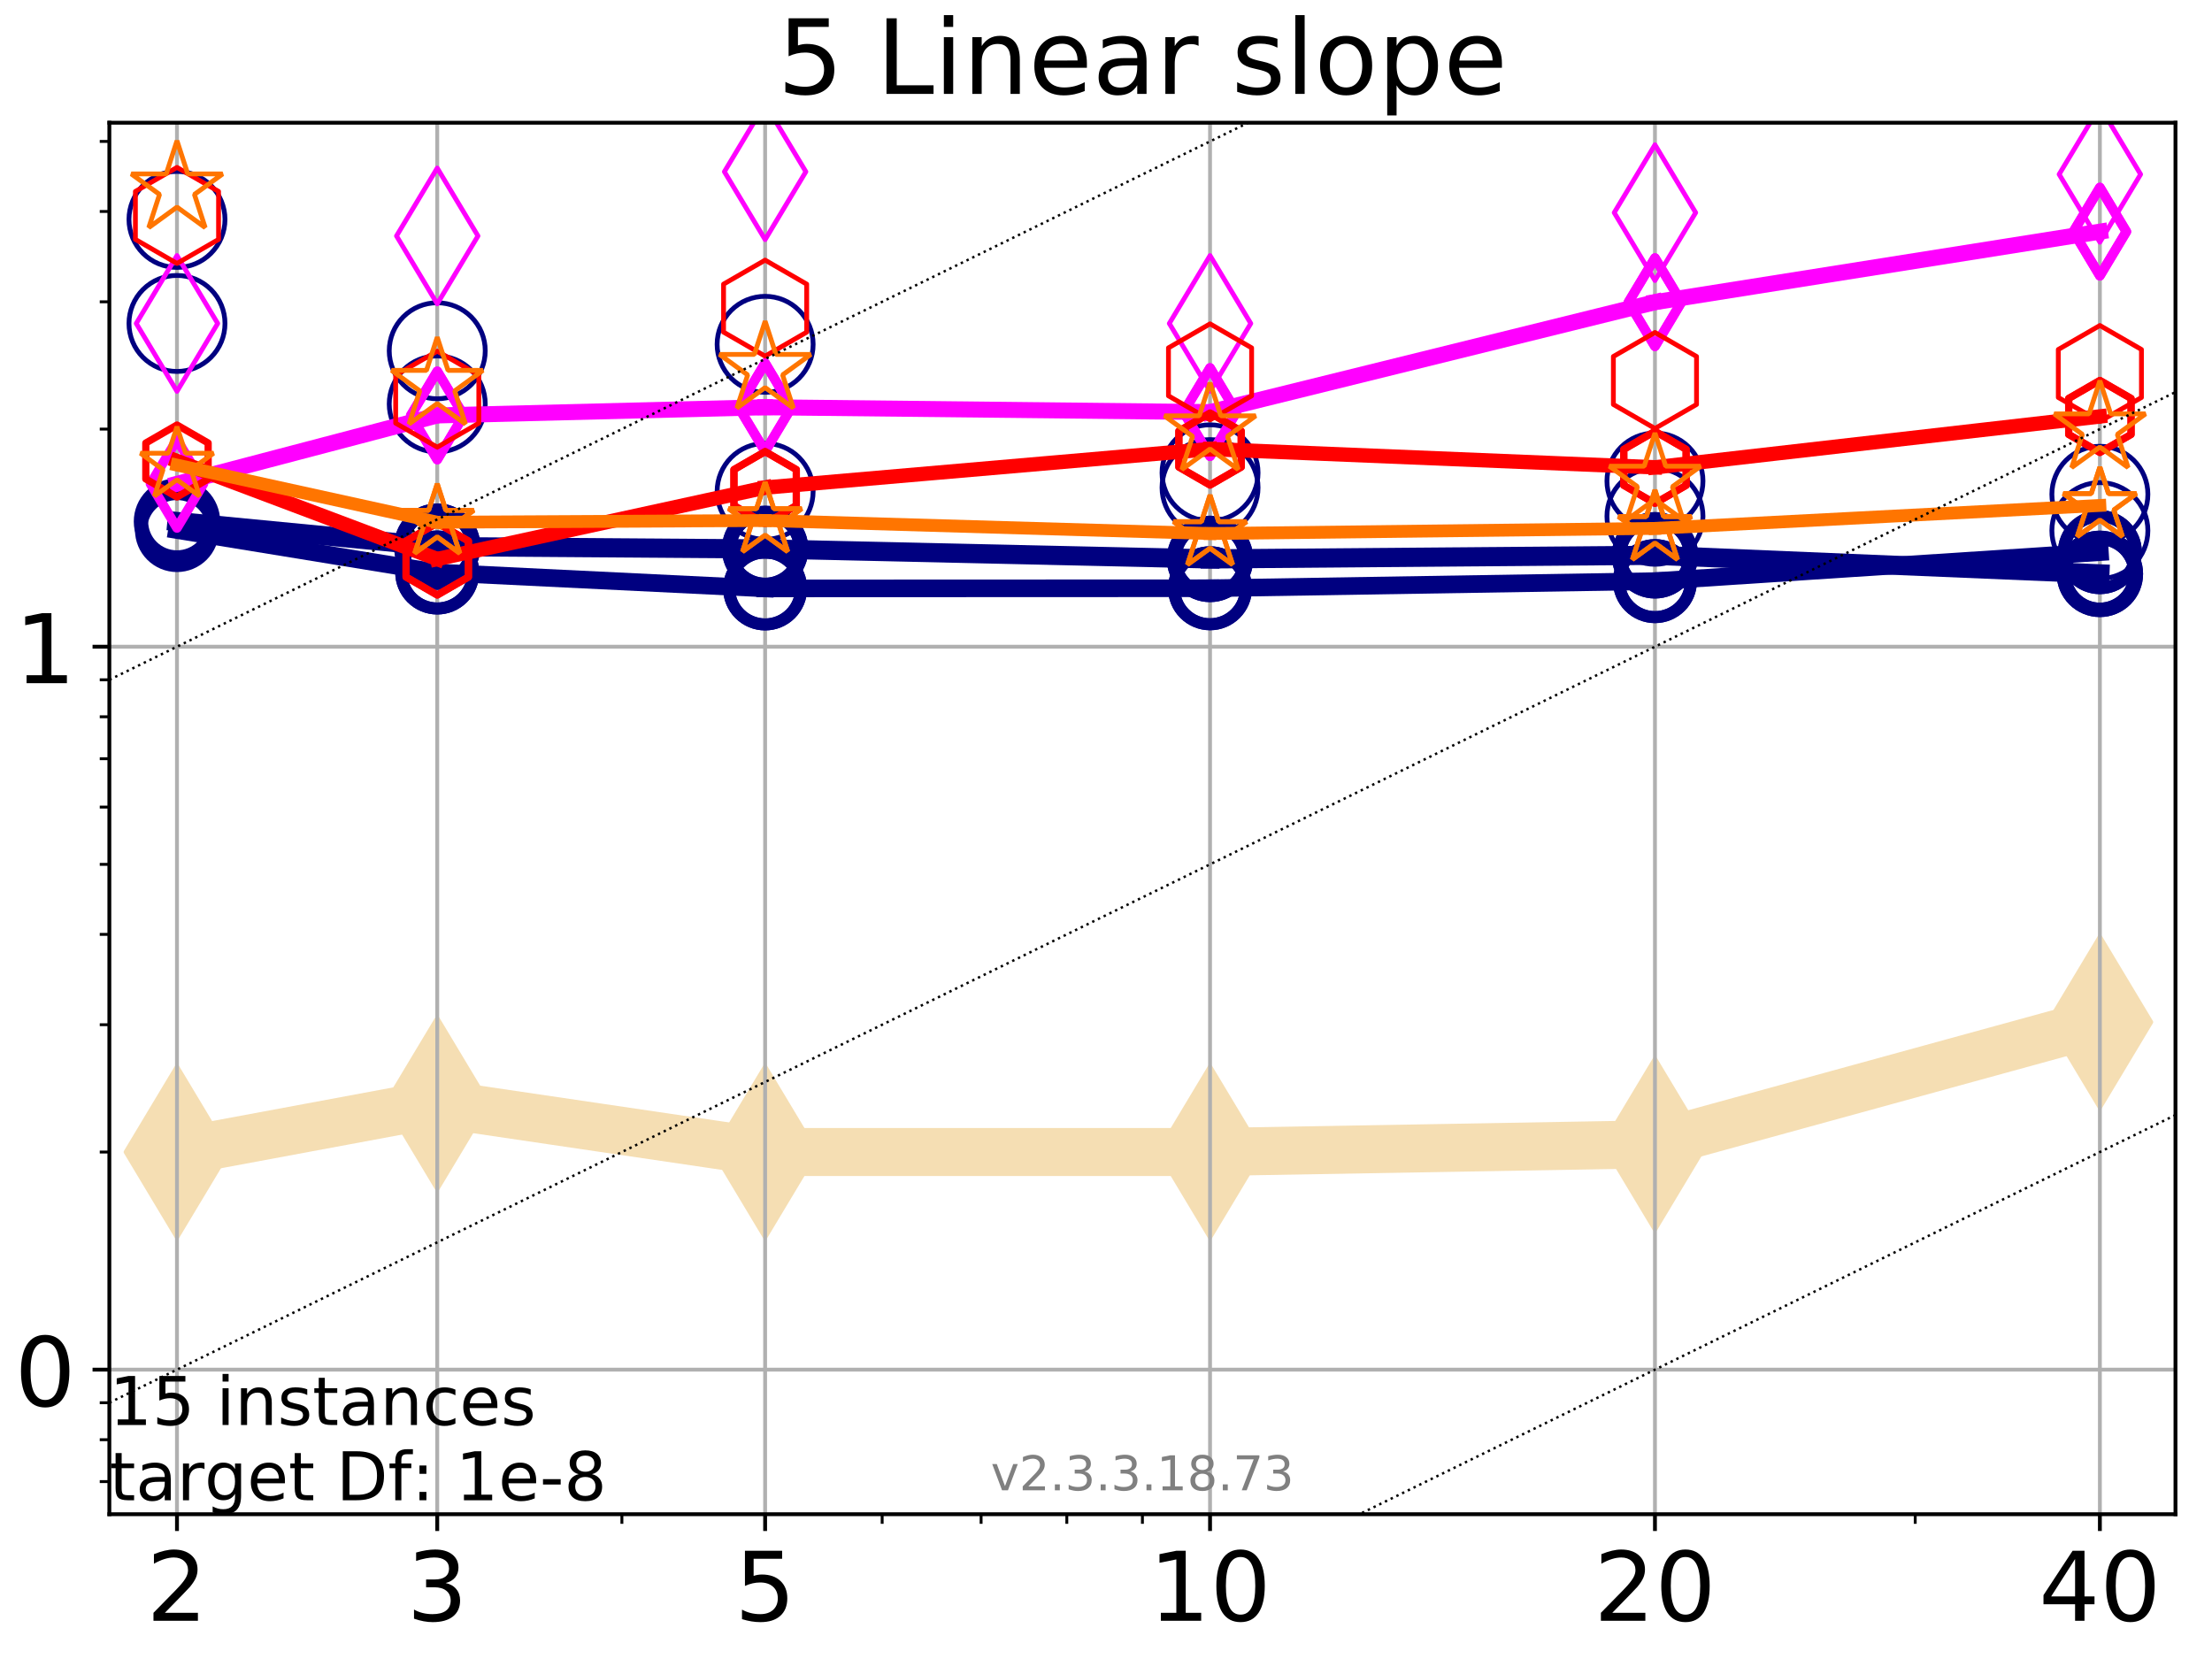 <?xml version="1.0" encoding="utf-8" standalone="no"?>
<!DOCTYPE svg PUBLIC "-//W3C//DTD SVG 1.1//EN"
  "http://www.w3.org/Graphics/SVG/1.1/DTD/svg11.dtd">
<!-- Created with matplotlib (https://matplotlib.org/) -->
<svg height="345.6pt" version="1.1" viewBox="0 0 460.8 345.6" width="460.8pt" xmlns="http://www.w3.org/2000/svg" xmlns:xlink="http://www.w3.org/1999/xlink">
 <defs>
  <style type="text/css">
*{stroke-linecap:butt;stroke-linejoin:round;}
  </style>
 </defs>
 <g id="figure_1">
  <g id="patch_1">
   <path d="M 0 345.6 
L 460.8 345.6 
L 460.8 0 
L 0 0 
z
" style="fill:#ffffff;"/>
  </g>
  <g id="axes_1">
   <g id="patch_2">
    <path d="M 22.78 315.44 
L 453.192 315.44 
L 453.192 25.56 
L 22.78 25.56 
z
" style="fill:#ffffff;"/>
   </g>
   <g id="line2d_1">
    <path clip-path="url(#pe98a56b91d)" d="M 36.868 239.986 
L 91.085 229.904 
L 159.39 239.986 
L 252.074 239.986 
L 344.758 238.371 
L 437.443 212.924 
" style="fill:none;stroke:#f5deb3;stroke-linecap:square;stroke-width:10;"/>
    <defs>
     <path d="M -0 17.678 
L 10.607 0 
L 0 -17.678 
L -10.607 -0 
z
" id="m30902207d0" style="stroke:#f5deb3;stroke-linejoin:miter;"/>
    </defs>
    <g clip-path="url(#pe98a56b91d)">
     <use style="fill:#f5deb3;stroke:#f5deb3;stroke-linejoin:miter;" x="36.868" xlink:href="#m30902207d0" y="239.986"/>
     <use style="fill:#f5deb3;stroke:#f5deb3;stroke-linejoin:miter;" x="91.085" xlink:href="#m30902207d0" y="229.904"/>
     <use style="fill:#f5deb3;stroke:#f5deb3;stroke-linejoin:miter;" x="159.39" xlink:href="#m30902207d0" y="239.986"/>
     <use style="fill:#f5deb3;stroke:#f5deb3;stroke-linejoin:miter;" x="252.074" xlink:href="#m30902207d0" y="239.986"/>
     <use style="fill:#f5deb3;stroke:#f5deb3;stroke-linejoin:miter;" x="344.758" xlink:href="#m30902207d0" y="238.371"/>
     <use style="fill:#f5deb3;stroke:#f5deb3;stroke-linejoin:miter;" x="437.443" xlink:href="#m30902207d0" y="212.924"/>
    </g>
   </g>
   <g id="matplotlib.axis_1">
    <g id="xtick_1">
     <g id="line2d_2">
      <path clip-path="url(#pe98a56b91d)" d="M 36.868 315.44 
L 36.868 25.56 
" style="fill:none;stroke:#b0b0b0;stroke-linecap:square;stroke-width:0.8;"/>
     </g>
     <g id="line2d_3">
      <defs>
       <path d="M 0 0 
L 0 3.5 
" id="m4e1ed735c2" style="stroke:#000000;stroke-width:0.8;"/>
      </defs>
      <g>
       <use style="stroke:#000000;stroke-width:0.8;" x="36.868" xlink:href="#m4e1ed735c2" y="315.44"/>
      </g>
     </g>
     <g id="text_1">
      <!-- 2 -->
      <defs>
       <path d="M 19.188 8.297 
L 53.609 8.297 
L 53.609 0 
L 7.328 0 
L 7.328 8.297 
Q 12.938 14.109 22.625 23.891 
Q 32.328 33.688 34.812 36.531 
Q 39.547 41.844 41.422 45.531 
Q 43.312 49.219 43.312 52.781 
Q 43.312 58.594 39.234 62.25 
Q 35.156 65.922 28.609 65.922 
Q 23.969 65.922 18.812 64.312 
Q 13.672 62.703 7.812 59.422 
L 7.812 69.391 
Q 13.766 71.781 18.938 73 
Q 24.125 74.219 28.422 74.219 
Q 39.75 74.219 46.484 68.547 
Q 53.219 62.891 53.219 53.422 
Q 53.219 48.922 51.531 44.891 
Q 49.859 40.875 45.406 35.406 
Q 44.188 33.984 37.641 27.219 
Q 31.109 20.453 19.188 8.297 
z
" id="DejaVuSans-50"/>
      </defs>
      <g transform="translate(30.506 337.637)scale(0.2 -0.2)">
       <use xlink:href="#DejaVuSans-50"/>
      </g>
     </g>
    </g>
    <g id="xtick_2">
     <g id="line2d_4">
      <path clip-path="url(#pe98a56b91d)" d="M 91.085 315.44 
L 91.085 25.56 
" style="fill:none;stroke:#b0b0b0;stroke-linecap:square;stroke-width:0.8;"/>
     </g>
     <g id="line2d_5">
      <g>
       <use style="stroke:#000000;stroke-width:0.8;" x="91.085" xlink:href="#m4e1ed735c2" y="315.44"/>
      </g>
     </g>
     <g id="text_2">
      <!-- 3 -->
      <defs>
       <path d="M 40.578 39.312 
Q 47.656 37.797 51.625 33 
Q 55.609 28.219 55.609 21.188 
Q 55.609 10.406 48.188 4.484 
Q 40.766 -1.422 27.094 -1.422 
Q 22.516 -1.422 17.656 -0.516 
Q 12.797 0.391 7.625 2.203 
L 7.625 11.719 
Q 11.719 9.328 16.594 8.109 
Q 21.484 6.891 26.812 6.891 
Q 36.078 6.891 40.938 10.547 
Q 45.797 14.203 45.797 21.188 
Q 45.797 27.641 41.281 31.266 
Q 36.766 34.906 28.719 34.906 
L 20.219 34.906 
L 20.219 43.016 
L 29.109 43.016 
Q 36.375 43.016 40.234 45.922 
Q 44.094 48.828 44.094 54.297 
Q 44.094 59.906 40.109 62.906 
Q 36.141 65.922 28.719 65.922 
Q 24.656 65.922 20.016 65.031 
Q 15.375 64.156 9.812 62.312 
L 9.812 71.094 
Q 15.438 72.656 20.344 73.438 
Q 25.25 74.219 29.594 74.219 
Q 40.828 74.219 47.359 69.109 
Q 53.906 64.016 53.906 55.328 
Q 53.906 49.266 50.438 45.094 
Q 46.969 40.922 40.578 39.312 
z
" id="DejaVuSans-51"/>
      </defs>
      <g transform="translate(84.723 337.637)scale(0.2 -0.2)">
       <use xlink:href="#DejaVuSans-51"/>
      </g>
     </g>
    </g>
    <g id="xtick_3">
     <g id="line2d_6">
      <path clip-path="url(#pe98a56b91d)" d="M 159.39 315.44 
L 159.39 25.56 
" style="fill:none;stroke:#b0b0b0;stroke-linecap:square;stroke-width:0.8;"/>
     </g>
     <g id="line2d_7">
      <g>
       <use style="stroke:#000000;stroke-width:0.8;" x="159.39" xlink:href="#m4e1ed735c2" y="315.44"/>
      </g>
     </g>
     <g id="text_3">
      <!-- 5 -->
      <defs>
       <path d="M 10.797 72.906 
L 49.516 72.906 
L 49.516 64.594 
L 19.828 64.594 
L 19.828 46.734 
Q 21.969 47.469 24.109 47.828 
Q 26.266 48.188 28.422 48.188 
Q 40.625 48.188 47.75 41.5 
Q 54.891 34.812 54.891 23.391 
Q 54.891 11.625 47.562 5.094 
Q 40.234 -1.422 26.906 -1.422 
Q 22.312 -1.422 17.547 -0.641 
Q 12.797 0.141 7.719 1.703 
L 7.719 11.625 
Q 12.109 9.234 16.797 8.062 
Q 21.484 6.891 26.703 6.891 
Q 35.156 6.891 40.078 11.328 
Q 45.016 15.766 45.016 23.391 
Q 45.016 31 40.078 35.438 
Q 35.156 39.891 26.703 39.891 
Q 22.75 39.891 18.812 39.016 
Q 14.891 38.141 10.797 36.281 
z
" id="DejaVuSans-53"/>
      </defs>
      <g transform="translate(153.028 337.637)scale(0.2 -0.2)">
       <use xlink:href="#DejaVuSans-53"/>
      </g>
     </g>
    </g>
    <g id="xtick_4">
     <g id="line2d_8">
      <path clip-path="url(#pe98a56b91d)" d="M 252.074 315.44 
L 252.074 25.56 
" style="fill:none;stroke:#b0b0b0;stroke-linecap:square;stroke-width:0.8;"/>
     </g>
     <g id="line2d_9">
      <g>
       <use style="stroke:#000000;stroke-width:0.8;" x="252.074" xlink:href="#m4e1ed735c2" y="315.44"/>
      </g>
     </g>
     <g id="text_4">
      <!-- 10 -->
      <defs>
       <path d="M 12.406 8.297 
L 28.516 8.297 
L 28.516 63.922 
L 10.984 60.406 
L 10.984 69.391 
L 28.422 72.906 
L 38.281 72.906 
L 38.281 8.297 
L 54.391 8.297 
L 54.391 0 
L 12.406 0 
z
" id="DejaVuSans-49"/>
       <path d="M 31.781 66.406 
Q 24.172 66.406 20.328 58.906 
Q 16.5 51.422 16.5 36.375 
Q 16.5 21.391 20.328 13.891 
Q 24.172 6.391 31.781 6.391 
Q 39.453 6.391 43.281 13.891 
Q 47.125 21.391 47.125 36.375 
Q 47.125 51.422 43.281 58.906 
Q 39.453 66.406 31.781 66.406 
z
M 31.781 74.219 
Q 44.047 74.219 50.516 64.516 
Q 56.984 54.828 56.984 36.375 
Q 56.984 17.969 50.516 8.266 
Q 44.047 -1.422 31.781 -1.422 
Q 19.531 -1.422 13.062 8.266 
Q 6.594 17.969 6.594 36.375 
Q 6.594 54.828 13.062 64.516 
Q 19.531 74.219 31.781 74.219 
z
" id="DejaVuSans-48"/>
      </defs>
      <g transform="translate(239.349 337.637)scale(0.2 -0.2)">
       <use xlink:href="#DejaVuSans-49"/>
       <use x="63.623" xlink:href="#DejaVuSans-48"/>
      </g>
     </g>
    </g>
    <g id="xtick_5">
     <g id="line2d_10">
      <path clip-path="url(#pe98a56b91d)" d="M 344.758 315.44 
L 344.758 25.56 
" style="fill:none;stroke:#b0b0b0;stroke-linecap:square;stroke-width:0.8;"/>
     </g>
     <g id="line2d_11">
      <g>
       <use style="stroke:#000000;stroke-width:0.8;" x="344.758" xlink:href="#m4e1ed735c2" y="315.44"/>
      </g>
     </g>
     <g id="text_5">
      <!-- 20 -->
      <g transform="translate(332.033 337.637)scale(0.2 -0.2)">
       <use xlink:href="#DejaVuSans-50"/>
       <use x="63.623" xlink:href="#DejaVuSans-48"/>
      </g>
     </g>
    </g>
    <g id="xtick_6">
     <g id="line2d_12">
      <path clip-path="url(#pe98a56b91d)" d="M 437.443 315.44 
L 437.443 25.56 
" style="fill:none;stroke:#b0b0b0;stroke-linecap:square;stroke-width:0.8;"/>
     </g>
     <g id="line2d_13">
      <g>
       <use style="stroke:#000000;stroke-width:0.8;" x="437.443" xlink:href="#m4e1ed735c2" y="315.44"/>
      </g>
     </g>
     <g id="text_6">
      <!-- 40 -->
      <defs>
       <path d="M 37.797 64.312 
L 12.891 25.391 
L 37.797 25.391 
z
M 35.203 72.906 
L 47.609 72.906 
L 47.609 25.391 
L 58.016 25.391 
L 58.016 17.188 
L 47.609 17.188 
L 47.609 0 
L 37.797 0 
L 37.797 17.188 
L 4.891 17.188 
L 4.891 26.703 
z
" id="DejaVuSans-52"/>
      </defs>
      <g transform="translate(424.718 337.637)scale(0.2 -0.2)">
       <use xlink:href="#DejaVuSans-52"/>
       <use x="63.623" xlink:href="#DejaVuSans-48"/>
      </g>
     </g>
    </g>
    <g id="xtick_7">
     <g id="line2d_14">
      <defs>
       <path d="M 0 0 
L 0 2 
" id="m3f63f83ada" style="stroke:#000000;stroke-width:0.6;"/>
      </defs>
      <g>
       <use style="stroke:#000000;stroke-width:0.6;" x="129.552" xlink:href="#m3f63f83ada" y="315.44"/>
      </g>
     </g>
    </g>
    <g id="xtick_8">
     <g id="line2d_15">
      <g>
       <use style="stroke:#000000;stroke-width:0.6;" x="183.769" xlink:href="#m3f63f83ada" y="315.44"/>
      </g>
     </g>
    </g>
    <g id="xtick_9">
     <g id="line2d_16">
      <g>
       <use style="stroke:#000000;stroke-width:0.6;" x="204.381" xlink:href="#m3f63f83ada" y="315.44"/>
      </g>
     </g>
    </g>
    <g id="xtick_10">
     <g id="line2d_17">
      <g>
       <use style="stroke:#000000;stroke-width:0.6;" x="222.237" xlink:href="#m3f63f83ada" y="315.44"/>
      </g>
     </g>
    </g>
    <g id="xtick_11">
     <g id="line2d_18">
      <g>
       <use style="stroke:#000000;stroke-width:0.6;" x="237.986" xlink:href="#m3f63f83ada" y="315.44"/>
      </g>
     </g>
    </g>
    <g id="xtick_12">
     <g id="line2d_19">
      <g>
       <use style="stroke:#000000;stroke-width:0.6;" x="398.975" xlink:href="#m3f63f83ada" y="315.44"/>
      </g>
     </g>
    </g>
   </g>
   <g id="matplotlib.axis_2">
    <g id="ytick_1">
     <g id="line2d_20">
      <path clip-path="url(#pe98a56b91d)" d="M 22.78 285.32 
L 453.192 285.32 
" style="fill:none;stroke:#b0b0b0;stroke-linecap:square;stroke-width:0.8;"/>
     </g>
     <g id="line2d_21">
      <defs>
       <path d="M 0 0 
L -3.5 0 
" id="m42fb672ee4" style="stroke:#000000;stroke-width:0.8;"/>
      </defs>
      <g>
       <use style="stroke:#000000;stroke-width:0.8;" x="22.78" xlink:href="#m42fb672ee4" y="285.32"/>
      </g>
     </g>
     <g id="text_7">
      <!-- 0 -->
      <g transform="translate(3.055 292.919)scale(0.2 -0.2)">
       <use xlink:href="#DejaVuSans-48"/>
      </g>
     </g>
    </g>
    <g id="ytick_2">
     <g id="line2d_22">
      <path clip-path="url(#pe98a56b91d)" d="M 22.78 134.722 
L 453.192 134.722 
" style="fill:none;stroke:#b0b0b0;stroke-linecap:square;stroke-width:0.8;"/>
     </g>
     <g id="line2d_23">
      <g>
       <use style="stroke:#000000;stroke-width:0.8;" x="22.78" xlink:href="#m42fb672ee4" y="134.722"/>
      </g>
     </g>
     <g id="text_8">
      <!-- 1 -->
      <g transform="translate(3.055 142.321)scale(0.2 -0.2)">
       <use xlink:href="#DejaVuSans-49"/>
      </g>
     </g>
    </g>
    <g id="ytick_3">
     <g id="line2d_24">
      <defs>
       <path d="M 0 0 
L -2 0 
" id="mf3d714db2c" style="stroke:#000000;stroke-width:0.6;"/>
      </defs>
      <g>
       <use style="stroke:#000000;stroke-width:0.6;" x="22.78" xlink:href="#mf3d714db2c" y="308.648"/>
      </g>
     </g>
    </g>
    <g id="ytick_4">
     <g id="line2d_25">
      <g>
       <use style="stroke:#000000;stroke-width:0.6;" x="22.78" xlink:href="#mf3d714db2c" y="299.915"/>
      </g>
     </g>
    </g>
    <g id="ytick_5">
     <g id="line2d_26">
      <g>
       <use style="stroke:#000000;stroke-width:0.6;" x="22.78" xlink:href="#mf3d714db2c" y="292.211"/>
      </g>
     </g>
    </g>
    <g id="ytick_6">
     <g id="line2d_27">
      <g>
       <use style="stroke:#000000;stroke-width:0.6;" x="22.78" xlink:href="#mf3d714db2c" y="239.986"/>
      </g>
     </g>
    </g>
    <g id="ytick_7">
     <g id="line2d_28">
      <g>
       <use style="stroke:#000000;stroke-width:0.6;" x="22.78" xlink:href="#mf3d714db2c" y="213.467"/>
      </g>
     </g>
    </g>
    <g id="ytick_8">
     <g id="line2d_29">
      <g>
       <use style="stroke:#000000;stroke-width:0.6;" x="22.78" xlink:href="#mf3d714db2c" y="194.651"/>
      </g>
     </g>
    </g>
    <g id="ytick_9">
     <g id="line2d_30">
      <g>
       <use style="stroke:#000000;stroke-width:0.6;" x="22.78" xlink:href="#mf3d714db2c" y="180.057"/>
      </g>
     </g>
    </g>
    <g id="ytick_10">
     <g id="line2d_31">
      <g>
       <use style="stroke:#000000;stroke-width:0.6;" x="22.78" xlink:href="#mf3d714db2c" y="168.132"/>
      </g>
     </g>
    </g>
    <g id="ytick_11">
     <g id="line2d_32">
      <g>
       <use style="stroke:#000000;stroke-width:0.6;" x="22.78" xlink:href="#mf3d714db2c" y="158.05"/>
      </g>
     </g>
    </g>
    <g id="ytick_12">
     <g id="line2d_33">
      <g>
       <use style="stroke:#000000;stroke-width:0.6;" x="22.78" xlink:href="#mf3d714db2c" y="149.317"/>
      </g>
     </g>
    </g>
    <g id="ytick_13">
     <g id="line2d_34">
      <g>
       <use style="stroke:#000000;stroke-width:0.6;" x="22.78" xlink:href="#mf3d714db2c" y="141.613"/>
      </g>
     </g>
    </g>
    <g id="ytick_14">
     <g id="line2d_35">
      <g>
       <use style="stroke:#000000;stroke-width:0.6;" x="22.78" xlink:href="#mf3d714db2c" y="89.388"/>
      </g>
     </g>
    </g>
    <g id="ytick_15">
     <g id="line2d_36">
      <g>
       <use style="stroke:#000000;stroke-width:0.6;" x="22.78" xlink:href="#mf3d714db2c" y="62.869"/>
      </g>
     </g>
    </g>
    <g id="ytick_16">
     <g id="line2d_37">
      <g>
       <use style="stroke:#000000;stroke-width:0.6;" x="22.78" xlink:href="#mf3d714db2c" y="44.053"/>
      </g>
     </g>
    </g>
    <g id="ytick_17">
     <g id="line2d_38">
      <g>
       <use style="stroke:#000000;stroke-width:0.6;" x="22.78" xlink:href="#mf3d714db2c" y="29.459"/>
      </g>
     </g>
    </g>
   </g>
   <g id="line2d_39">
    <path clip-path="url(#pe98a56b91d)" d="M 36.868 108.641 
L 91.085 113.868 
" style="fill:none;stroke:#000080;stroke-linecap:square;stroke-width:4;"/>
    <defs>
     <path d="M 0 7.5 
C 1.989 7.5 3.897 6.71 5.303 5.303 
C 6.71 3.897 7.5 1.989 7.5 0 
C 7.5 -1.989 6.71 -3.897 5.303 -5.303 
C 3.897 -6.71 1.989 -7.5 0 -7.5 
C -1.989 -7.5 -3.897 -6.71 -5.303 -5.303 
C -6.71 -3.897 -7.5 -1.989 -7.5 0 
C -7.5 1.989 -6.71 3.897 -5.303 5.303 
C -3.897 6.71 -1.989 7.5 0 7.5 
z
" id="m2952ba1a74" style="stroke:#000080;stroke-width:3;"/>
    </defs>
    <g clip-path="url(#pe98a56b91d)">
     <use style="fill-opacity:0;stroke:#000080;stroke-width:3;" x="36.868" xlink:href="#m2952ba1a74" y="108.641"/>
     <use style="fill-opacity:0;stroke:#000080;stroke-width:3;" x="91.085" xlink:href="#m2952ba1a74" y="113.868"/>
    </g>
   </g>
   <g id="line2d_40">
    <path clip-path="url(#pe98a56b91d)" d="M 91.085 113.868 
L 159.39 114.355 
" style="fill:none;stroke:#000080;stroke-linecap:square;stroke-width:4;"/>
    <g clip-path="url(#pe98a56b91d)">
     <use style="fill-opacity:0;stroke:#000080;stroke-width:3;" x="91.085" xlink:href="#m2952ba1a74" y="113.868"/>
     <use style="fill-opacity:0;stroke:#000080;stroke-width:3;" x="159.39" xlink:href="#m2952ba1a74" y="114.355"/>
    </g>
   </g>
   <g id="line2d_41">
    <path clip-path="url(#pe98a56b91d)" d="M 159.39 114.355 
L 252.074 116.432 
" style="fill:none;stroke:#000080;stroke-linecap:square;stroke-width:4;"/>
    <g clip-path="url(#pe98a56b91d)">
     <use style="fill-opacity:0;stroke:#000080;stroke-width:3;" x="159.39" xlink:href="#m2952ba1a74" y="114.355"/>
     <use style="fill-opacity:0;stroke:#000080;stroke-width:3;" x="252.074" xlink:href="#m2952ba1a74" y="116.432"/>
    </g>
   </g>
   <g id="line2d_42">
    <path clip-path="url(#pe98a56b91d)" d="M 252.074 116.432 
L 344.758 115.678 
" style="fill:none;stroke:#000080;stroke-linecap:square;stroke-width:4;"/>
    <g clip-path="url(#pe98a56b91d)">
     <use style="fill-opacity:0;stroke:#000080;stroke-width:3;" x="252.074" xlink:href="#m2952ba1a74" y="116.432"/>
     <use style="fill-opacity:0;stroke:#000080;stroke-width:3;" x="344.758" xlink:href="#m2952ba1a74" y="115.678"/>
    </g>
   </g>
   <g id="line2d_43">
    <path clip-path="url(#pe98a56b91d)" d="M 344.758 115.678 
L 437.443 119.546 
" style="fill:none;stroke:#000080;stroke-linecap:square;stroke-width:4;"/>
    <g clip-path="url(#pe98a56b91d)">
     <use style="fill-opacity:0;stroke:#000080;stroke-width:3;" x="344.758" xlink:href="#m2952ba1a74" y="115.678"/>
     <use style="fill-opacity:0;stroke:#000080;stroke-width:3;" x="437.443" xlink:href="#m2952ba1a74" y="119.546"/>
    </g>
   </g>
   <g id="line2d_44">
    <path clip-path="url(#pe98a56b91d)" d="M 437.443 119.546 
" style="fill:none;stroke:#000080;stroke-linecap:square;stroke-width:4;"/>
    <g clip-path="url(#pe98a56b91d)">
     <use style="fill-opacity:0;stroke:#000080;stroke-width:3;" x="437.443" xlink:href="#m2952ba1a74" y="119.546"/>
    </g>
   </g>
   <g id="line2d_45"/>
   <g id="line2d_46">
    <defs>
     <path d="M 0 10 
C 2.652 10 5.196 8.946 7.071 7.071 
C 8.946 5.196 10 2.652 10 0 
C 10 -2.652 8.946 -5.196 7.071 -7.071 
C 5.196 -8.946 2.652 -10 0 -10 
C -2.652 -10 -5.196 -8.946 -7.071 -7.071 
C -8.946 -5.196 -10 -2.652 -10 0 
C -10 2.652 -8.946 5.196 -7.071 7.071 
C -5.196 8.946 -2.652 10 0 10 
z
" id="m0cb5259861" style="stroke:#000080;"/>
    </defs>
    <g clip-path="url(#pe98a56b91d)">
     <use style="fill-opacity:0;stroke:#000080;" x="36.868" xlink:href="#m0cb5259861" y="45.709"/>
     <use style="fill-opacity:0;stroke:#000080;" x="91.085" xlink:href="#m0cb5259861" y="73.072"/>
     <use style="fill-opacity:0;stroke:#000080;" x="159.39" xlink:href="#m0cb5259861" y="71.727"/>
     <use style="fill-opacity:0;stroke:#000080;" x="252.074" xlink:href="#m0cb5259861" y="101.574"/>
     <use style="fill-opacity:0;stroke:#000080;" x="344.758" xlink:href="#m0cb5259861" y="100.21"/>
     <use style="fill-opacity:0;stroke:#000080;" x="437.443" xlink:href="#m0cb5259861" y="110.533"/>
    </g>
   </g>
   <g id="line2d_47">
    <path clip-path="url(#pe98a56b91d)" d="M 36.868 110.42 
L 91.085 119.261 
" style="fill:none;stroke:#000080;stroke-linecap:square;stroke-width:3.667;"/>
    <defs>
     <path d="M 0 7.5 
C 1.989 7.5 3.897 6.71 5.303 5.303 
C 6.71 3.897 7.5 1.989 7.5 0 
C 7.5 -1.989 6.71 -3.897 5.303 -5.303 
C 3.897 -6.71 1.989 -7.5 0 -7.5 
C -1.989 -7.5 -3.897 -6.71 -5.303 -5.303 
C -6.71 -3.897 -7.5 -1.989 -7.5 0 
C -7.5 1.989 -6.71 3.897 -5.303 5.303 
C -3.897 6.71 -1.989 7.5 0 7.5 
z
" id="m44f95cfd79" style="stroke:#000080;stroke-width:2.5;"/>
    </defs>
    <g clip-path="url(#pe98a56b91d)">
     <use style="fill-opacity:0;stroke:#000080;stroke-width:2.5;" x="36.868" xlink:href="#m44f95cfd79" y="110.42"/>
     <use style="fill-opacity:0;stroke:#000080;stroke-width:2.5;" x="91.085" xlink:href="#m44f95cfd79" y="119.261"/>
    </g>
   </g>
   <g id="line2d_48">
    <path clip-path="url(#pe98a56b91d)" d="M 91.085 119.261 
L 159.39 122.58 
" style="fill:none;stroke:#000080;stroke-linecap:square;stroke-width:3.667;"/>
    <g clip-path="url(#pe98a56b91d)">
     <use style="fill-opacity:0;stroke:#000080;stroke-width:2.5;" x="91.085" xlink:href="#m44f95cfd79" y="119.261"/>
     <use style="fill-opacity:0;stroke:#000080;stroke-width:2.5;" x="159.39" xlink:href="#m44f95cfd79" y="122.58"/>
    </g>
   </g>
   <g id="line2d_49">
    <path clip-path="url(#pe98a56b91d)" d="M 159.39 122.58 
L 252.074 122.544 
" style="fill:none;stroke:#000080;stroke-linecap:square;stroke-width:3.667;"/>
    <g clip-path="url(#pe98a56b91d)">
     <use style="fill-opacity:0;stroke:#000080;stroke-width:2.5;" x="159.39" xlink:href="#m44f95cfd79" y="122.58"/>
     <use style="fill-opacity:0;stroke:#000080;stroke-width:2.5;" x="252.074" xlink:href="#m44f95cfd79" y="122.544"/>
    </g>
   </g>
   <g id="line2d_50">
    <path clip-path="url(#pe98a56b91d)" d="M 252.074 122.544 
L 344.758 121.059 
" style="fill:none;stroke:#000080;stroke-linecap:square;stroke-width:3.667;"/>
    <g clip-path="url(#pe98a56b91d)">
     <use style="fill-opacity:0;stroke:#000080;stroke-width:2.5;" x="252.074" xlink:href="#m44f95cfd79" y="122.544"/>
     <use style="fill-opacity:0;stroke:#000080;stroke-width:2.5;" x="344.758" xlink:href="#m44f95cfd79" y="121.059"/>
    </g>
   </g>
   <g id="line2d_51">
    <path clip-path="url(#pe98a56b91d)" d="M 344.758 121.059 
L 437.443 115.022 
" style="fill:none;stroke:#000080;stroke-linecap:square;stroke-width:3.667;"/>
    <g clip-path="url(#pe98a56b91d)">
     <use style="fill-opacity:0;stroke:#000080;stroke-width:2.5;" x="344.758" xlink:href="#m44f95cfd79" y="121.059"/>
     <use style="fill-opacity:0;stroke:#000080;stroke-width:2.5;" x="437.443" xlink:href="#m44f95cfd79" y="115.022"/>
    </g>
   </g>
   <g id="line2d_52">
    <path clip-path="url(#pe98a56b91d)" d="M 437.443 115.022 
" style="fill:none;stroke:#000080;stroke-linecap:square;stroke-width:3.667;"/>
    <g clip-path="url(#pe98a56b91d)">
     <use style="fill-opacity:0;stroke:#000080;stroke-width:2.5;" x="437.443" xlink:href="#m44f95cfd79" y="115.022"/>
    </g>
   </g>
   <g id="line2d_53"/>
   <g id="line2d_54">
    <g clip-path="url(#pe98a56b91d)">
     <use style="fill-opacity:0;stroke:#000080;" x="36.868" xlink:href="#m0cb5259861" y="67.381"/>
     <use style="fill-opacity:0;stroke:#000080;" x="91.085" xlink:href="#m0cb5259861" y="84.152"/>
     <use style="fill-opacity:0;stroke:#000080;" x="159.39" xlink:href="#m0cb5259861" y="102.367"/>
     <use style="fill-opacity:0;stroke:#000080;" x="252.074" xlink:href="#m0cb5259861" y="98.496"/>
     <use style="fill-opacity:0;stroke:#000080;" x="344.758" xlink:href="#m0cb5259861" y="107.552"/>
     <use style="fill-opacity:0;stroke:#000080;" x="437.443" xlink:href="#m0cb5259861" y="102.968"/>
    </g>
   </g>
   <g id="line2d_55">
    <path clip-path="url(#pe98a56b91d)" d="M 36.868 100.791 
L 91.085 86.544 
" style="fill:none;stroke:#ff00ff;stroke-linecap:square;stroke-width:3.333;"/>
    <defs>
     <path d="M -0 9.192 
L 5.515 0 
L 0 -9.192 
L -5.515 -0 
z
" id="m55285fd1f2" style="stroke:#ff00ff;stroke-linejoin:miter;stroke-width:2;"/>
    </defs>
    <g clip-path="url(#pe98a56b91d)">
     <use style="fill-opacity:0;stroke:#ff00ff;stroke-linejoin:miter;stroke-width:2;" x="36.868" xlink:href="#m55285fd1f2" y="100.791"/>
     <use style="fill-opacity:0;stroke:#ff00ff;stroke-linejoin:miter;stroke-width:2;" x="91.085" xlink:href="#m55285fd1f2" y="86.544"/>
    </g>
   </g>
   <g id="line2d_56">
    <path clip-path="url(#pe98a56b91d)" d="M 91.085 86.544 
L 159.39 84.84 
" style="fill:none;stroke:#ff00ff;stroke-linecap:square;stroke-width:3.333;"/>
    <g clip-path="url(#pe98a56b91d)">
     <use style="fill-opacity:0;stroke:#ff00ff;stroke-linejoin:miter;stroke-width:2;" x="91.085" xlink:href="#m55285fd1f2" y="86.544"/>
     <use style="fill-opacity:0;stroke:#ff00ff;stroke-linejoin:miter;stroke-width:2;" x="159.39" xlink:href="#m55285fd1f2" y="84.84"/>
    </g>
   </g>
   <g id="line2d_57">
    <path clip-path="url(#pe98a56b91d)" d="M 159.39 84.84 
L 252.074 85.845 
" style="fill:none;stroke:#ff00ff;stroke-linecap:square;stroke-width:3.333;"/>
    <g clip-path="url(#pe98a56b91d)">
     <use style="fill-opacity:0;stroke:#ff00ff;stroke-linejoin:miter;stroke-width:2;" x="159.39" xlink:href="#m55285fd1f2" y="84.84"/>
     <use style="fill-opacity:0;stroke:#ff00ff;stroke-linejoin:miter;stroke-width:2;" x="252.074" xlink:href="#m55285fd1f2" y="85.845"/>
    </g>
   </g>
   <g id="line2d_58">
    <path clip-path="url(#pe98a56b91d)" d="M 252.074 85.845 
L 344.758 62.949 
" style="fill:none;stroke:#ff00ff;stroke-linecap:square;stroke-width:3.333;"/>
    <g clip-path="url(#pe98a56b91d)">
     <use style="fill-opacity:0;stroke:#ff00ff;stroke-linejoin:miter;stroke-width:2;" x="252.074" xlink:href="#m55285fd1f2" y="85.845"/>
     <use style="fill-opacity:0;stroke:#ff00ff;stroke-linejoin:miter;stroke-width:2;" x="344.758" xlink:href="#m55285fd1f2" y="62.949"/>
    </g>
   </g>
   <g id="line2d_59">
    <path clip-path="url(#pe98a56b91d)" d="M 344.758 62.949 
L 437.443 48.254 
" style="fill:none;stroke:#ff00ff;stroke-linecap:square;stroke-width:3.333;"/>
    <g clip-path="url(#pe98a56b91d)">
     <use style="fill-opacity:0;stroke:#ff00ff;stroke-linejoin:miter;stroke-width:2;" x="344.758" xlink:href="#m55285fd1f2" y="62.949"/>
     <use style="fill-opacity:0;stroke:#ff00ff;stroke-linejoin:miter;stroke-width:2;" x="437.443" xlink:href="#m55285fd1f2" y="48.254"/>
    </g>
   </g>
   <g id="line2d_60">
    <path clip-path="url(#pe98a56b91d)" d="M 437.443 48.254 
" style="fill:none;stroke:#ff00ff;stroke-linecap:square;stroke-width:3.333;"/>
    <g clip-path="url(#pe98a56b91d)">
     <use style="fill-opacity:0;stroke:#ff00ff;stroke-linejoin:miter;stroke-width:2;" x="437.443" xlink:href="#m55285fd1f2" y="48.254"/>
    </g>
   </g>
   <g id="line2d_61"/>
   <g id="line2d_62">
    <defs>
     <path d="M -0 14.142 
L 8.485 0 
L -0 -14.142 
L -8.485 -0 
z
" id="m6495aeb1ce" style="stroke:#ff00ff;stroke-linejoin:miter;"/>
    </defs>
    <g clip-path="url(#pe98a56b91d)">
     <use style="fill-opacity:0;stroke:#ff00ff;stroke-linejoin:miter;" x="36.868" xlink:href="#m6495aeb1ce" y="67.381"/>
     <use style="fill-opacity:0;stroke:#ff00ff;stroke-linejoin:miter;" x="91.085" xlink:href="#m6495aeb1ce" y="49.152"/>
     <use style="fill-opacity:0;stroke:#ff00ff;stroke-linejoin:miter;" x="159.39" xlink:href="#m6495aeb1ce" y="35.771"/>
     <use style="fill-opacity:0;stroke:#ff00ff;stroke-linejoin:miter;" x="252.074" xlink:href="#m6495aeb1ce" y="67.381"/>
     <use style="fill-opacity:0;stroke:#ff00ff;stroke-linejoin:miter;" x="344.758" xlink:href="#m6495aeb1ce" y="44.299"/>
     <use style="fill-opacity:0;stroke:#ff00ff;stroke-linejoin:miter;" x="437.443" xlink:href="#m6495aeb1ce" y="36.313"/>
    </g>
   </g>
   <g id="line2d_63">
    <path clip-path="url(#pe98a56b91d)" d="M 36.868 96.037 
L 91.085 116.454 
" style="fill:none;stroke:#ff0000;stroke-linecap:square;stroke-width:3;"/>
    <defs>
     <path d="M 0 -7.5 
L -6.495 -3.75 
L -6.495 3.75 
L -0 7.5 
L 6.495 3.75 
L 6.495 -3.75 
z
" id="mda9ac8d7ce" style="stroke:#ff0000;stroke-linejoin:miter;stroke-width:1.5;"/>
    </defs>
    <g clip-path="url(#pe98a56b91d)">
     <use style="fill-opacity:0;stroke:#ff0000;stroke-linejoin:miter;stroke-width:1.5;" x="36.868" xlink:href="#mda9ac8d7ce" y="96.037"/>
     <use style="fill-opacity:0;stroke:#ff0000;stroke-linejoin:miter;stroke-width:1.5;" x="91.085" xlink:href="#mda9ac8d7ce" y="116.454"/>
    </g>
   </g>
   <g id="line2d_64">
    <path clip-path="url(#pe98a56b91d)" d="M 91.085 116.454 
L 159.39 101.574 
" style="fill:none;stroke:#ff0000;stroke-linecap:square;stroke-width:3;"/>
    <g clip-path="url(#pe98a56b91d)">
     <use style="fill-opacity:0;stroke:#ff0000;stroke-linejoin:miter;stroke-width:1.5;" x="91.085" xlink:href="#mda9ac8d7ce" y="116.454"/>
     <use style="fill-opacity:0;stroke:#ff0000;stroke-linejoin:miter;stroke-width:1.5;" x="159.39" xlink:href="#mda9ac8d7ce" y="101.574"/>
    </g>
   </g>
   <g id="line2d_65">
    <path clip-path="url(#pe98a56b91d)" d="M 159.39 101.574 
L 252.074 93.551 
" style="fill:none;stroke:#ff0000;stroke-linecap:square;stroke-width:3;"/>
    <g clip-path="url(#pe98a56b91d)">
     <use style="fill-opacity:0;stroke:#ff0000;stroke-linejoin:miter;stroke-width:1.5;" x="159.39" xlink:href="#mda9ac8d7ce" y="101.574"/>
     <use style="fill-opacity:0;stroke:#ff0000;stroke-linejoin:miter;stroke-width:1.5;" x="252.074" xlink:href="#mda9ac8d7ce" y="93.551"/>
    </g>
   </g>
   <g id="line2d_66">
    <path clip-path="url(#pe98a56b91d)" d="M 252.074 93.551 
L 344.758 97.353 
" style="fill:none;stroke:#ff0000;stroke-linecap:square;stroke-width:3;"/>
    <g clip-path="url(#pe98a56b91d)">
     <use style="fill-opacity:0;stroke:#ff0000;stroke-linejoin:miter;stroke-width:1.5;" x="252.074" xlink:href="#mda9ac8d7ce" y="93.551"/>
     <use style="fill-opacity:0;stroke:#ff0000;stroke-linejoin:miter;stroke-width:1.5;" x="344.758" xlink:href="#mda9ac8d7ce" y="97.353"/>
    </g>
   </g>
   <g id="line2d_67">
    <path clip-path="url(#pe98a56b91d)" d="M 344.758 97.353 
L 437.443 86.754 
" style="fill:none;stroke:#ff0000;stroke-linecap:square;stroke-width:3;"/>
    <g clip-path="url(#pe98a56b91d)">
     <use style="fill-opacity:0;stroke:#ff0000;stroke-linejoin:miter;stroke-width:1.5;" x="344.758" xlink:href="#mda9ac8d7ce" y="97.353"/>
     <use style="fill-opacity:0;stroke:#ff0000;stroke-linejoin:miter;stroke-width:1.5;" x="437.443" xlink:href="#mda9ac8d7ce" y="86.754"/>
    </g>
   </g>
   <g id="line2d_68">
    <path clip-path="url(#pe98a56b91d)" d="M 437.443 86.754 
" style="fill:none;stroke:#ff0000;stroke-linecap:square;stroke-width:3;"/>
    <g clip-path="url(#pe98a56b91d)">
     <use style="fill-opacity:0;stroke:#ff0000;stroke-linejoin:miter;stroke-width:1.5;" x="437.443" xlink:href="#mda9ac8d7ce" y="86.754"/>
    </g>
   </g>
   <g id="line2d_69"/>
   <g id="line2d_70">
    <defs>
     <path d="M 0 -10 
L -8.66 -5 
L -8.66 5 
L -0 10 
L 8.66 5 
L 8.66 -5 
z
" id="m1c43faf518" style="stroke:#ff0000;stroke-linejoin:miter;"/>
    </defs>
    <g clip-path="url(#pe98a56b91d)">
     <use style="fill-opacity:0;stroke:#ff0000;stroke-linejoin:miter;" x="36.868" xlink:href="#m1c43faf518" y="44.876"/>
     <use style="fill-opacity:0;stroke:#ff0000;stroke-linejoin:miter;" x="91.085" xlink:href="#m1c43faf518" y="83.154"/>
     <use style="fill-opacity:0;stroke:#ff0000;stroke-linejoin:miter;" x="159.39" xlink:href="#m1c43faf518" y="64.19"/>
     <use style="fill-opacity:0;stroke:#ff0000;stroke-linejoin:miter;" x="252.074" xlink:href="#m1c43faf518" y="77.463"/>
     <use style="fill-opacity:0;stroke:#ff0000;stroke-linejoin:miter;" x="344.758" xlink:href="#m1c43faf518" y="79.259"/>
     <use style="fill-opacity:0;stroke:#ff0000;stroke-linejoin:miter;" x="437.443" xlink:href="#m1c43faf518" y="77.805"/>
    </g>
   </g>
   <g id="line2d_71">
    <path clip-path="url(#pe98a56b91d)" d="M 36.868 96.887 
L 91.085 108.787 
" style="fill:none;stroke:#ff7500;stroke-linecap:square;stroke-width:2.667;"/>
    <defs>
     <path d="M 0 -8 
L -1.796 -2.472 
L -7.608 -2.472 
L -2.906 0.944 
L -4.702 6.472 
L -0 3.056 
L 4.702 6.472 
L 2.906 0.944 
L 7.608 -2.472 
L 1.796 -2.472 
z
" id="m0d5003ed7e" style="stroke:#ff7500;stroke-linejoin:bevel;"/>
    </defs>
    <g clip-path="url(#pe98a56b91d)">
     <use style="fill-opacity:0;stroke:#ff7500;stroke-linejoin:bevel;" x="36.868" xlink:href="#m0d5003ed7e" y="96.887"/>
     <use style="fill-opacity:0;stroke:#ff7500;stroke-linejoin:bevel;" x="91.085" xlink:href="#m0d5003ed7e" y="108.787"/>
    </g>
   </g>
   <g id="line2d_72">
    <path clip-path="url(#pe98a56b91d)" d="M 91.085 108.787 
L 159.39 108.436 
" style="fill:none;stroke:#ff7500;stroke-linecap:square;stroke-width:2.667;"/>
    <g clip-path="url(#pe98a56b91d)">
     <use style="fill-opacity:0;stroke:#ff7500;stroke-linejoin:bevel;" x="91.085" xlink:href="#m0d5003ed7e" y="108.787"/>
     <use style="fill-opacity:0;stroke:#ff7500;stroke-linejoin:bevel;" x="159.39" xlink:href="#m0d5003ed7e" y="108.436"/>
    </g>
   </g>
   <g id="line2d_73">
    <path clip-path="url(#pe98a56b91d)" d="M 159.39 108.436 
L 252.074 111.146 
" style="fill:none;stroke:#ff7500;stroke-linecap:square;stroke-width:2.667;"/>
    <g clip-path="url(#pe98a56b91d)">
     <use style="fill-opacity:0;stroke:#ff7500;stroke-linejoin:bevel;" x="159.39" xlink:href="#m0d5003ed7e" y="108.436"/>
     <use style="fill-opacity:0;stroke:#ff7500;stroke-linejoin:bevel;" x="252.074" xlink:href="#m0d5003ed7e" y="111.146"/>
    </g>
   </g>
   <g id="line2d_74">
    <path clip-path="url(#pe98a56b91d)" d="M 252.074 111.146 
L 344.758 110.076 
" style="fill:none;stroke:#ff7500;stroke-linecap:square;stroke-width:2.667;"/>
    <g clip-path="url(#pe98a56b91d)">
     <use style="fill-opacity:0;stroke:#ff7500;stroke-linejoin:bevel;" x="252.074" xlink:href="#m0d5003ed7e" y="111.146"/>
     <use style="fill-opacity:0;stroke:#ff7500;stroke-linejoin:bevel;" x="344.758" xlink:href="#m0d5003ed7e" y="110.076"/>
    </g>
   </g>
   <g id="line2d_75">
    <path clip-path="url(#pe98a56b91d)" d="M 344.758 110.076 
L 437.443 105.296 
" style="fill:none;stroke:#ff7500;stroke-linecap:square;stroke-width:2.667;"/>
    <g clip-path="url(#pe98a56b91d)">
     <use style="fill-opacity:0;stroke:#ff7500;stroke-linejoin:bevel;" x="344.758" xlink:href="#m0d5003ed7e" y="110.076"/>
     <use style="fill-opacity:0;stroke:#ff7500;stroke-linejoin:bevel;" x="437.443" xlink:href="#m0d5003ed7e" y="105.296"/>
    </g>
   </g>
   <g id="line2d_76">
    <path clip-path="url(#pe98a56b91d)" d="M 437.443 105.296 
" style="fill:none;stroke:#ff7500;stroke-linecap:square;stroke-width:2.667;"/>
    <g clip-path="url(#pe98a56b91d)">
     <use style="fill-opacity:0;stroke:#ff7500;stroke-linejoin:bevel;" x="437.443" xlink:href="#m0d5003ed7e" y="105.296"/>
    </g>
   </g>
   <g id="line2d_77"/>
   <g id="line2d_78">
    <defs>
     <path d="M 0 -10 
L -2.245 -3.09 
L -9.511 -3.09 
L -3.633 1.18 
L -5.878 8.09 
L -0 3.82 
L 5.878 8.09 
L 3.633 1.18 
L 9.511 -3.09 
L 2.245 -3.09 
z
" id="m7d2de12e94" style="stroke:#ff7500;stroke-linejoin:bevel;"/>
    </defs>
    <g clip-path="url(#pe98a56b91d)">
     <use style="fill-opacity:0;stroke:#ff7500;stroke-linejoin:bevel;" x="36.868" xlink:href="#m7d2de12e94" y="39.323"/>
     <use style="fill-opacity:0;stroke:#ff7500;stroke-linejoin:bevel;" x="91.085" xlink:href="#m7d2de12e94" y="80.247"/>
     <use style="fill-opacity:0;stroke:#ff7500;stroke-linejoin:bevel;" x="159.39" xlink:href="#m7d2de12e94" y="76.92"/>
     <use style="fill-opacity:0;stroke:#ff7500;stroke-linejoin:bevel;" x="252.074" xlink:href="#m7d2de12e94" y="89.715"/>
     <use style="fill-opacity:0;stroke:#ff7500;stroke-linejoin:bevel;" x="344.758" xlink:href="#m7d2de12e94" y="100.21"/>
     <use style="fill-opacity:0;stroke:#ff7500;stroke-linejoin:bevel;" x="437.443" xlink:href="#m7d2de12e94" y="89.306"/>
    </g>
   </g>
   <g id="line2d_79"/>
   <g id="line2d_80">
    <path clip-path="url(#pe98a56b91d)" d="M 219.475 346.6 
L 461.8 228.072 
" style="fill:none;stroke:#000000;stroke-dasharray:0.5,0.825;stroke-dashoffset:0;stroke-width:0.5;"/>
   </g>
   <g id="line2d_81">
    <path clip-path="url(#pe98a56b91d)" d="M -1 303.843 
L 461.8 77.474 
" style="fill:none;stroke:#000000;stroke-dasharray:0.5,0.825;stroke-dashoffset:0;stroke-width:0.5;"/>
   </g>
   <g id="line2d_82">
    <path clip-path="url(#pe98a56b91d)" d="M -1 153.245 
L 314.345 -1 
" style="fill:none;stroke:#000000;stroke-dasharray:0.5,0.825;stroke-dashoffset:0;stroke-width:0.5;"/>
   </g>
   <g id="line2d_83">
    <path clip-path="url(#pe98a56b91d)" d="M -1 2.646 
L 6.455 -1 
" style="fill:none;stroke:#000000;stroke-dasharray:0.5,0.825;stroke-dashoffset:0;stroke-width:0.5;"/>
   </g>
   <g id="line2d_84">
    <path clip-path="url(#pe98a56b91d)" style="fill:none;stroke:#000000;stroke-dasharray:0.5,0.825;stroke-dashoffset:0;stroke-width:0.5;"/>
   </g>
   <g id="line2d_85">
    <path clip-path="url(#pe98a56b91d)" style="fill:none;stroke:#000000;stroke-dasharray:0.5,0.825;stroke-dashoffset:0;stroke-width:0.5;"/>
   </g>
   <g id="line2d_86">
    <path clip-path="url(#pe98a56b91d)" style="fill:none;stroke:#000000;stroke-dasharray:0.5,0.825;stroke-dashoffset:0;stroke-width:0.5;"/>
   </g>
   <g id="line2d_87">
    <path clip-path="url(#pe98a56b91d)" style="fill:none;stroke:#000000;stroke-dasharray:0.5,0.825;stroke-dashoffset:0;stroke-width:0.5;"/>
   </g>
   <g id="line2d_88">
    <path clip-path="url(#pe98a56b91d)" style="fill:none;stroke:#000000;stroke-dasharray:0.5,0.825;stroke-dashoffset:0;stroke-width:0.5;"/>
   </g>
   <g id="patch_3">
    <path d="M 22.78 315.44 
L 22.78 25.56 
" style="fill:none;stroke:#000000;stroke-linecap:square;stroke-linejoin:miter;stroke-width:0.8;"/>
   </g>
   <g id="patch_4">
    <path d="M 453.192 315.44 
L 453.192 25.56 
" style="fill:none;stroke:#000000;stroke-linecap:square;stroke-linejoin:miter;stroke-width:0.8;"/>
   </g>
   <g id="patch_5">
    <path d="M 22.78 315.44 
L 453.192 315.44 
" style="fill:none;stroke:#000000;stroke-linecap:square;stroke-linejoin:miter;stroke-width:0.8;"/>
   </g>
   <g id="patch_6">
    <path d="M 22.78 25.56 
L 453.192 25.56 
" style="fill:none;stroke:#000000;stroke-linecap:square;stroke-linejoin:miter;stroke-width:0.8;"/>
   </g>
   <g id="text_9">
    <!-- 15 instances -->
    <defs>
     <path id="DejaVuSans-32"/>
     <path d="M 9.422 54.688 
L 18.406 54.688 
L 18.406 0 
L 9.422 0 
z
M 9.422 75.984 
L 18.406 75.984 
L 18.406 64.594 
L 9.422 64.594 
z
" id="DejaVuSans-105"/>
     <path d="M 54.891 33.016 
L 54.891 0 
L 45.906 0 
L 45.906 32.719 
Q 45.906 40.484 42.875 44.328 
Q 39.844 48.188 33.797 48.188 
Q 26.516 48.188 22.312 43.547 
Q 18.109 38.922 18.109 30.906 
L 18.109 0 
L 9.078 0 
L 9.078 54.688 
L 18.109 54.688 
L 18.109 46.188 
Q 21.344 51.125 25.703 53.562 
Q 30.078 56 35.797 56 
Q 45.219 56 50.047 50.172 
Q 54.891 44.344 54.891 33.016 
z
" id="DejaVuSans-110"/>
     <path d="M 44.281 53.078 
L 44.281 44.578 
Q 40.484 46.531 36.375 47.5 
Q 32.281 48.484 27.875 48.484 
Q 21.188 48.484 17.844 46.438 
Q 14.5 44.391 14.5 40.281 
Q 14.5 37.156 16.891 35.375 
Q 19.281 33.594 26.516 31.984 
L 29.594 31.297 
Q 39.156 29.25 43.188 25.516 
Q 47.219 21.781 47.219 15.094 
Q 47.219 7.469 41.188 3.016 
Q 35.156 -1.422 24.609 -1.422 
Q 20.219 -1.422 15.453 -0.562 
Q 10.688 0.297 5.422 2 
L 5.422 11.281 
Q 10.406 8.688 15.234 7.391 
Q 20.062 6.109 24.812 6.109 
Q 31.156 6.109 34.562 8.281 
Q 37.984 10.453 37.984 14.406 
Q 37.984 18.062 35.516 20.016 
Q 33.062 21.969 24.703 23.781 
L 21.578 24.516 
Q 13.234 26.266 9.516 29.906 
Q 5.812 33.547 5.812 39.891 
Q 5.812 47.609 11.281 51.797 
Q 16.75 56 26.812 56 
Q 31.781 56 36.172 55.266 
Q 40.578 54.547 44.281 53.078 
z
" id="DejaVuSans-115"/>
     <path d="M 18.312 70.219 
L 18.312 54.688 
L 36.812 54.688 
L 36.812 47.703 
L 18.312 47.703 
L 18.312 18.016 
Q 18.312 11.328 20.141 9.422 
Q 21.969 7.516 27.594 7.516 
L 36.812 7.516 
L 36.812 0 
L 27.594 0 
Q 17.188 0 13.234 3.875 
Q 9.281 7.766 9.281 18.016 
L 9.281 47.703 
L 2.688 47.703 
L 2.688 54.688 
L 9.281 54.688 
L 9.281 70.219 
z
" id="DejaVuSans-116"/>
     <path d="M 34.281 27.484 
Q 23.391 27.484 19.188 25 
Q 14.984 22.516 14.984 16.5 
Q 14.984 11.719 18.141 8.906 
Q 21.297 6.109 26.703 6.109 
Q 34.188 6.109 38.703 11.406 
Q 43.219 16.703 43.219 25.484 
L 43.219 27.484 
z
M 52.203 31.203 
L 52.203 0 
L 43.219 0 
L 43.219 8.297 
Q 40.141 3.328 35.547 0.953 
Q 30.953 -1.422 24.312 -1.422 
Q 15.922 -1.422 10.953 3.297 
Q 6 8.016 6 15.922 
Q 6 25.141 12.172 29.828 
Q 18.359 34.516 30.609 34.516 
L 43.219 34.516 
L 43.219 35.406 
Q 43.219 41.609 39.141 45 
Q 35.062 48.391 27.688 48.391 
Q 23 48.391 18.547 47.266 
Q 14.109 46.141 10.016 43.891 
L 10.016 52.203 
Q 14.938 54.109 19.578 55.047 
Q 24.219 56 28.609 56 
Q 40.484 56 46.344 49.844 
Q 52.203 43.703 52.203 31.203 
z
" id="DejaVuSans-97"/>
     <path d="M 48.781 52.594 
L 48.781 44.188 
Q 44.969 46.297 41.141 47.344 
Q 37.312 48.391 33.406 48.391 
Q 24.656 48.391 19.812 42.844 
Q 14.984 37.312 14.984 27.297 
Q 14.984 17.281 19.812 11.734 
Q 24.656 6.203 33.406 6.203 
Q 37.312 6.203 41.141 7.25 
Q 44.969 8.297 48.781 10.406 
L 48.781 2.094 
Q 45.016 0.344 40.984 -0.531 
Q 36.969 -1.422 32.422 -1.422 
Q 20.062 -1.422 12.781 6.344 
Q 5.516 14.109 5.516 27.297 
Q 5.516 40.672 12.859 48.328 
Q 20.219 56 33.016 56 
Q 37.156 56 41.109 55.141 
Q 45.062 54.297 48.781 52.594 
z
" id="DejaVuSans-99"/>
     <path d="M 56.203 29.594 
L 56.203 25.203 
L 14.891 25.203 
Q 15.484 15.922 20.484 11.062 
Q 25.484 6.203 34.422 6.203 
Q 39.594 6.203 44.453 7.469 
Q 49.312 8.734 54.109 11.281 
L 54.109 2.781 
Q 49.266 0.734 44.188 -0.344 
Q 39.109 -1.422 33.891 -1.422 
Q 20.797 -1.422 13.156 6.188 
Q 5.516 13.812 5.516 26.812 
Q 5.516 40.234 12.766 48.109 
Q 20.016 56 32.328 56 
Q 43.359 56 49.781 48.891 
Q 56.203 41.797 56.203 29.594 
z
M 47.219 32.234 
Q 47.125 39.594 43.094 43.984 
Q 39.062 48.391 32.422 48.391 
Q 24.906 48.391 20.391 44.141 
Q 15.875 39.891 15.188 32.172 
z
" id="DejaVuSans-101"/>
    </defs>
    <g transform="translate(22.78 296.851)scale(0.14 -0.14)">
     <use xlink:href="#DejaVuSans-49"/>
     <use x="63.623" xlink:href="#DejaVuSans-53"/>
     <use x="127.246" xlink:href="#DejaVuSans-32"/>
     <use x="159.033" xlink:href="#DejaVuSans-105"/>
     <use x="186.816" xlink:href="#DejaVuSans-110"/>
     <use x="250.195" xlink:href="#DejaVuSans-115"/>
     <use x="302.295" xlink:href="#DejaVuSans-116"/>
     <use x="341.504" xlink:href="#DejaVuSans-97"/>
     <use x="402.783" xlink:href="#DejaVuSans-110"/>
     <use x="466.162" xlink:href="#DejaVuSans-99"/>
     <use x="521.143" xlink:href="#DejaVuSans-101"/>
     <use x="582.666" xlink:href="#DejaVuSans-115"/>
    </g>
    <!-- target Df: 1e-8 -->
    <defs>
     <path d="M 41.109 46.297 
Q 39.594 47.172 37.812 47.578 
Q 36.031 48 33.891 48 
Q 26.266 48 22.188 43.047 
Q 18.109 38.094 18.109 28.812 
L 18.109 0 
L 9.078 0 
L 9.078 54.688 
L 18.109 54.688 
L 18.109 46.188 
Q 20.953 51.172 25.484 53.578 
Q 30.031 56 36.531 56 
Q 37.453 56 38.578 55.875 
Q 39.703 55.766 41.062 55.516 
z
" id="DejaVuSans-114"/>
     <path d="M 45.406 27.984 
Q 45.406 37.75 41.375 43.109 
Q 37.359 48.484 30.078 48.484 
Q 22.859 48.484 18.828 43.109 
Q 14.797 37.75 14.797 27.984 
Q 14.797 18.266 18.828 12.891 
Q 22.859 7.516 30.078 7.516 
Q 37.359 7.516 41.375 12.891 
Q 45.406 18.266 45.406 27.984 
z
M 54.391 6.781 
Q 54.391 -7.172 48.188 -13.984 
Q 42 -20.797 29.203 -20.797 
Q 24.469 -20.797 20.266 -20.094 
Q 16.062 -19.391 12.109 -17.922 
L 12.109 -9.188 
Q 16.062 -11.328 19.922 -12.344 
Q 23.781 -13.375 27.781 -13.375 
Q 36.625 -13.375 41.016 -8.766 
Q 45.406 -4.156 45.406 5.172 
L 45.406 9.625 
Q 42.625 4.781 38.281 2.391 
Q 33.938 0 27.875 0 
Q 17.828 0 11.672 7.656 
Q 5.516 15.328 5.516 27.984 
Q 5.516 40.672 11.672 48.328 
Q 17.828 56 27.875 56 
Q 33.938 56 38.281 53.609 
Q 42.625 51.219 45.406 46.391 
L 45.406 54.688 
L 54.391 54.688 
z
" id="DejaVuSans-103"/>
     <path d="M 19.672 64.797 
L 19.672 8.109 
L 31.594 8.109 
Q 46.688 8.109 53.688 14.938 
Q 60.688 21.781 60.688 36.531 
Q 60.688 51.172 53.688 57.984 
Q 46.688 64.797 31.594 64.797 
z
M 9.812 72.906 
L 30.078 72.906 
Q 51.266 72.906 61.172 64.094 
Q 71.094 55.281 71.094 36.531 
Q 71.094 17.672 61.125 8.828 
Q 51.172 0 30.078 0 
L 9.812 0 
z
" id="DejaVuSans-68"/>
     <path d="M 37.109 75.984 
L 37.109 68.5 
L 28.516 68.5 
Q 23.688 68.5 21.797 66.547 
Q 19.922 64.594 19.922 59.516 
L 19.922 54.688 
L 34.719 54.688 
L 34.719 47.703 
L 19.922 47.703 
L 19.922 0 
L 10.891 0 
L 10.891 47.703 
L 2.297 47.703 
L 2.297 54.688 
L 10.891 54.688 
L 10.891 58.5 
Q 10.891 67.625 15.141 71.797 
Q 19.391 75.984 28.609 75.984 
z
" id="DejaVuSans-102"/>
     <path d="M 11.719 12.406 
L 22.016 12.406 
L 22.016 0 
L 11.719 0 
z
M 11.719 51.703 
L 22.016 51.703 
L 22.016 39.312 
L 11.719 39.312 
z
" id="DejaVuSans-58"/>
     <path d="M 4.891 31.391 
L 31.203 31.391 
L 31.203 23.391 
L 4.891 23.391 
z
" id="DejaVuSans-45"/>
     <path d="M 31.781 34.625 
Q 24.75 34.625 20.719 30.859 
Q 16.703 27.094 16.703 20.516 
Q 16.703 13.922 20.719 10.156 
Q 24.75 6.391 31.781 6.391 
Q 38.812 6.391 42.859 10.172 
Q 46.922 13.969 46.922 20.516 
Q 46.922 27.094 42.891 30.859 
Q 38.875 34.625 31.781 34.625 
z
M 21.922 38.812 
Q 15.578 40.375 12.031 44.719 
Q 8.5 49.078 8.5 55.328 
Q 8.5 64.062 14.719 69.141 
Q 20.953 74.219 31.781 74.219 
Q 42.672 74.219 48.875 69.141 
Q 55.078 64.062 55.078 55.328 
Q 55.078 49.078 51.531 44.719 
Q 48 40.375 41.703 38.812 
Q 48.828 37.156 52.797 32.312 
Q 56.781 27.484 56.781 20.516 
Q 56.781 9.906 50.312 4.234 
Q 43.844 -1.422 31.781 -1.422 
Q 19.734 -1.422 13.25 4.234 
Q 6.781 9.906 6.781 20.516 
Q 6.781 27.484 10.781 32.312 
Q 14.797 37.156 21.922 38.812 
z
M 18.312 54.391 
Q 18.312 48.734 21.844 45.562 
Q 25.391 42.391 31.781 42.391 
Q 38.141 42.391 41.719 45.562 
Q 45.312 48.734 45.312 54.391 
Q 45.312 60.062 41.719 63.234 
Q 38.141 66.406 31.781 66.406 
Q 25.391 66.406 21.844 63.234 
Q 18.312 60.062 18.312 54.391 
z
" id="DejaVuSans-56"/>
    </defs>
    <g transform="translate(22.78 312.528)scale(0.14 -0.14)">
     <use xlink:href="#DejaVuSans-116"/>
     <use x="39.209" xlink:href="#DejaVuSans-97"/>
     <use x="100.488" xlink:href="#DejaVuSans-114"/>
     <use x="141.586" xlink:href="#DejaVuSans-103"/>
     <use x="205.062" xlink:href="#DejaVuSans-101"/>
     <use x="266.586" xlink:href="#DejaVuSans-116"/>
     <use x="305.795" xlink:href="#DejaVuSans-32"/>
     <use x="337.582" xlink:href="#DejaVuSans-68"/>
     <use x="414.584" xlink:href="#DejaVuSans-102"/>
     <use x="449.742" xlink:href="#DejaVuSans-58"/>
     <use x="483.434" xlink:href="#DejaVuSans-32"/>
     <use x="515.221" xlink:href="#DejaVuSans-49"/>
     <use x="578.844" xlink:href="#DejaVuSans-101"/>
     <use x="640.367" xlink:href="#DejaVuSans-45"/>
     <use x="676.451" xlink:href="#DejaVuSans-56"/>
    </g>
   </g>
   <g id="text_10">
    <!-- v2.3.3.18.73 -->
    <defs>
     <path d="M 2.984 54.688 
L 12.5 54.688 
L 29.594 8.797 
L 46.688 54.688 
L 56.203 54.688 
L 35.688 0 
L 23.484 0 
z
" id="DejaVuSans-118"/>
     <path d="M 10.688 12.406 
L 21 12.406 
L 21 0 
L 10.688 0 
z
" id="DejaVuSans-46"/>
     <path d="M 8.203 72.906 
L 55.078 72.906 
L 55.078 68.703 
L 28.609 0 
L 18.312 0 
L 43.219 64.594 
L 8.203 64.594 
z
" id="DejaVuSans-55"/>
    </defs>
    <g style="fill:#808080;" transform="translate(206.402 310.462)scale(0.1 -0.1)">
     <use xlink:href="#DejaVuSans-118"/>
     <use x="59.18" xlink:href="#DejaVuSans-50"/>
     <use x="122.803" xlink:href="#DejaVuSans-46"/>
     <use x="154.59" xlink:href="#DejaVuSans-51"/>
     <use x="218.213" xlink:href="#DejaVuSans-46"/>
     <use x="250" xlink:href="#DejaVuSans-51"/>
     <use x="313.623" xlink:href="#DejaVuSans-46"/>
     <use x="345.41" xlink:href="#DejaVuSans-49"/>
     <use x="409.033" xlink:href="#DejaVuSans-56"/>
     <use x="472.656" xlink:href="#DejaVuSans-46"/>
     <use x="504.443" xlink:href="#DejaVuSans-55"/>
     <use x="568.066" xlink:href="#DejaVuSans-51"/>
    </g>
   </g>
   <g id="text_11">
    <!-- 5 Linear slope -->
    <defs>
     <path d="M 9.812 72.906 
L 19.672 72.906 
L 19.672 8.297 
L 55.172 8.297 
L 55.172 0 
L 9.812 0 
z
" id="DejaVuSans-76"/>
     <path d="M 9.422 75.984 
L 18.406 75.984 
L 18.406 0 
L 9.422 0 
z
" id="DejaVuSans-108"/>
     <path d="M 30.609 48.391 
Q 23.391 48.391 19.188 42.75 
Q 14.984 37.109 14.984 27.297 
Q 14.984 17.484 19.156 11.844 
Q 23.344 6.203 30.609 6.203 
Q 37.797 6.203 41.984 11.859 
Q 46.188 17.531 46.188 27.297 
Q 46.188 37.016 41.984 42.703 
Q 37.797 48.391 30.609 48.391 
z
M 30.609 56 
Q 42.328 56 49.016 48.375 
Q 55.719 40.766 55.719 27.297 
Q 55.719 13.875 49.016 6.219 
Q 42.328 -1.422 30.609 -1.422 
Q 18.844 -1.422 12.172 6.219 
Q 5.516 13.875 5.516 27.297 
Q 5.516 40.766 12.172 48.375 
Q 18.844 56 30.609 56 
z
" id="DejaVuSans-111"/>
     <path d="M 18.109 8.203 
L 18.109 -20.797 
L 9.078 -20.797 
L 9.078 54.688 
L 18.109 54.688 
L 18.109 46.391 
Q 20.953 51.266 25.266 53.625 
Q 29.594 56 35.594 56 
Q 45.562 56 51.781 48.094 
Q 58.016 40.188 58.016 27.297 
Q 58.016 14.406 51.781 6.484 
Q 45.562 -1.422 35.594 -1.422 
Q 29.594 -1.422 25.266 0.953 
Q 20.953 3.328 18.109 8.203 
z
M 48.688 27.297 
Q 48.688 37.203 44.609 42.844 
Q 40.531 48.484 33.406 48.484 
Q 26.266 48.484 22.188 42.844 
Q 18.109 37.203 18.109 27.297 
Q 18.109 17.391 22.188 11.75 
Q 26.266 6.109 33.406 6.109 
Q 40.531 6.109 44.609 11.75 
Q 48.688 17.391 48.688 27.297 
z
" id="DejaVuSans-112"/>
    </defs>
    <g transform="translate(161.947 19.56)scale(0.216 -0.216)">
     <use xlink:href="#DejaVuSans-53"/>
     <use x="63.623" xlink:href="#DejaVuSans-32"/>
     <use x="95.41" xlink:href="#DejaVuSans-76"/>
     <use x="151.123" xlink:href="#DejaVuSans-105"/>
     <use x="178.906" xlink:href="#DejaVuSans-110"/>
     <use x="242.285" xlink:href="#DejaVuSans-101"/>
     <use x="303.809" xlink:href="#DejaVuSans-97"/>
     <use x="365.088" xlink:href="#DejaVuSans-114"/>
     <use x="406.201" xlink:href="#DejaVuSans-32"/>
     <use x="437.988" xlink:href="#DejaVuSans-115"/>
     <use x="490.088" xlink:href="#DejaVuSans-108"/>
     <use x="517.871" xlink:href="#DejaVuSans-111"/>
     <use x="579.053" xlink:href="#DejaVuSans-112"/>
     <use x="642.529" xlink:href="#DejaVuSans-101"/>
    </g>
   </g>
  </g>
 </g>
 <defs>
  <clipPath id="pe98a56b91d">
   <rect height="289.88" width="430.412" x="22.78" y="25.56"/>
  </clipPath>
 </defs>
</svg>
